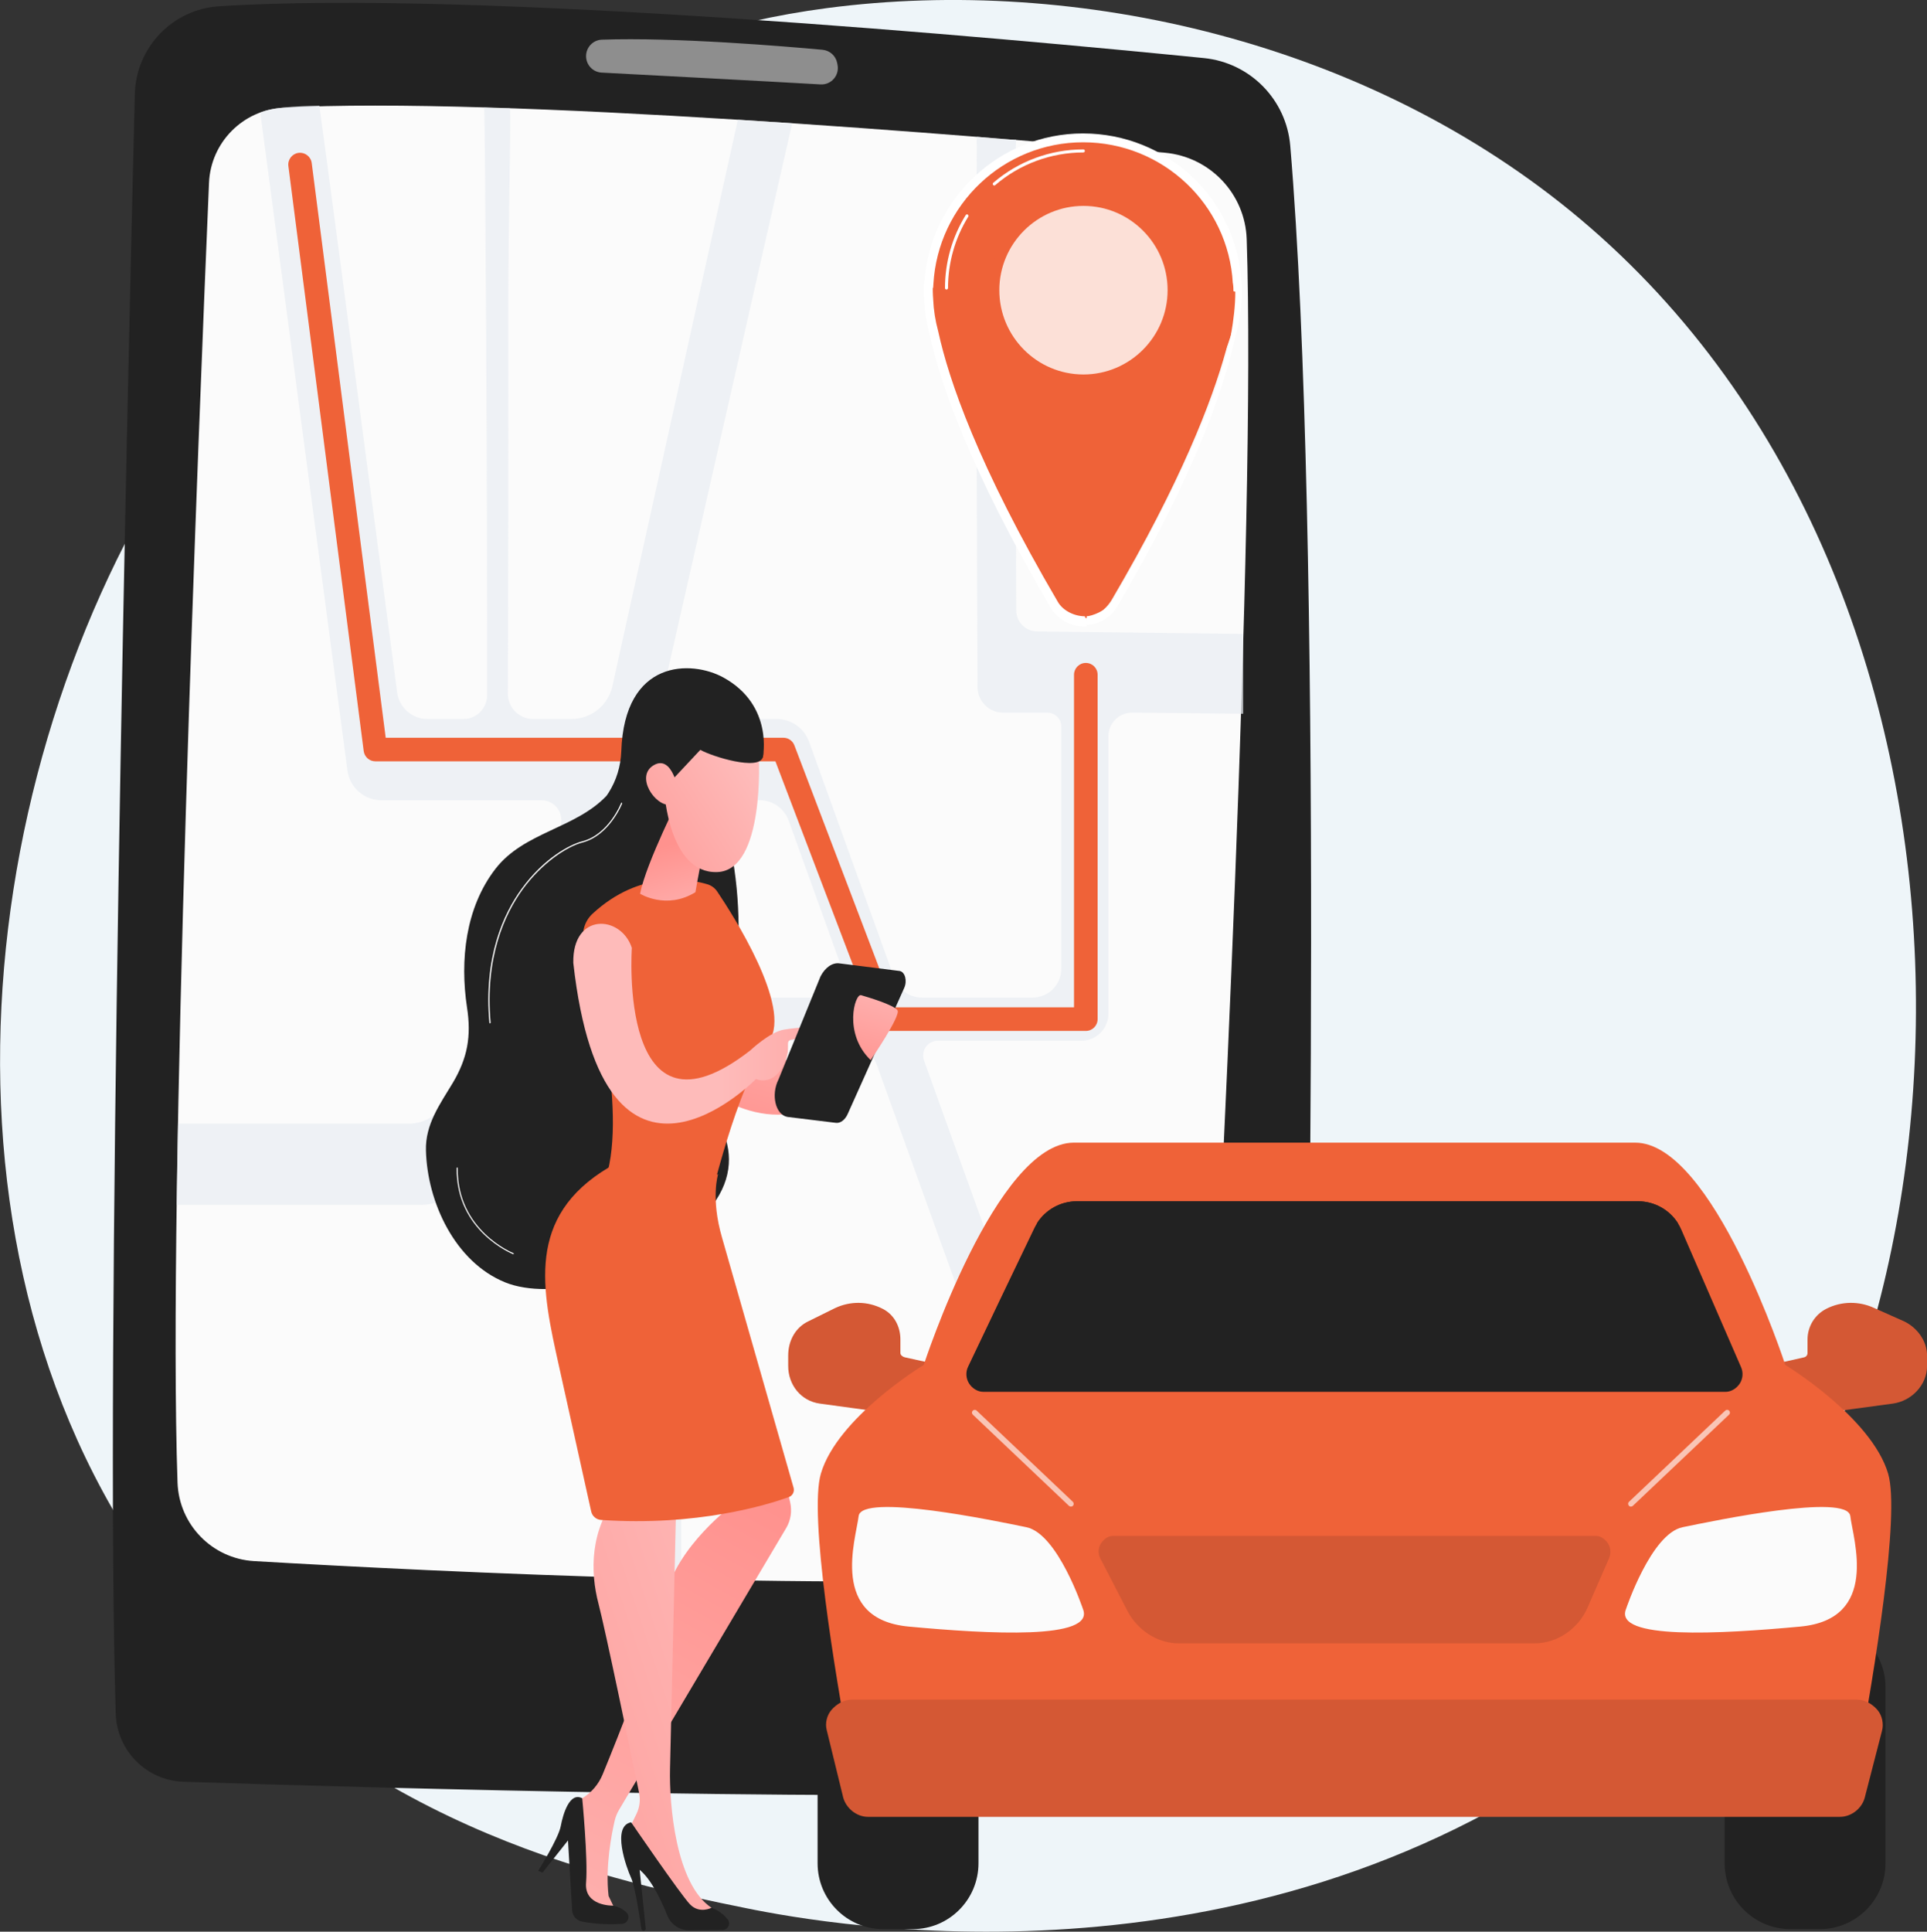 <svg width="445" height="446" viewBox="0 0 445 446" fill="none" xmlns="http://www.w3.org/2000/svg">
<rect x="0" y="0" width="445" height="446" fill="#333333" stroke="none"/>
<path d="M391.173 383.262C382.088 392.856 373.496 399.05 366.706 403.935C286.865 461.405 192.391 444.659 172.323 440.572C142.676 434.538 85.373 422.852 43.93 373.971C-18.76 300.01 -8.989 183.489 39.627 106.559C48.521 92.495 95.495 14.399 190.988 1.868C248.769 -5.715 316.146 9.578 364.921 50.574C467.3 136.651 460.016 310.546 391.173 383.262Z" fill="#EEF5F9"/>
<path d="M31.13 21.742C29.505 87.674 24.213 315.111 26.731 395.697C27.002 404.238 33.84 411.087 42.352 411.374C84.512 412.763 205.812 416.259 274.782 413.353C289.144 412.747 300.572 401.093 300.875 386.694C302.31 317.49 305.466 122.842 297.958 33.668C297.066 22.988 288.681 14.479 278.034 13.409C232.112 8.828 110.143 -2.427 50.561 1.452C39.817 2.139 31.401 10.967 31.13 21.742Z" fill="#222222"/>
<path d="M48.266 42.224C45.97 96.23 38.702 275.872 40.997 342.298C41.332 352.004 48.983 359.859 58.658 360.433C98.523 362.764 200.791 367.92 259.273 363.227C269.809 362.381 278.066 353.856 278.64 343.288C281.605 288.196 290.116 120.927 287.901 55.235C287.55 44.763 279.437 36.206 269.012 35.264C225.88 31.385 115.1 22.158 65.401 24.872C56.092 25.383 48.664 32.886 48.266 42.224Z" fill="#FBFBFB"/>
<path opacity="0.5" d="M135.344 12.962C135.344 14.99 136.922 16.65 138.93 16.762C148.892 17.288 176.946 18.757 189.474 19.491C191.945 19.635 193.89 17.416 193.411 14.974L193.332 14.559C193.013 12.898 191.642 11.653 189.953 11.494C181.473 10.711 155.906 8.556 138.962 9.163C136.938 9.243 135.344 10.935 135.344 12.962Z" fill="#FBFBFB"/>
<path opacity="0.73" d="M287.055 146.373L239.539 145.798C236.861 145.798 234.693 143.627 234.677 140.945C234.502 96.996 234.343 37.818 234.629 32.183C234.614 32.486 225.576 31.576 225.576 31.576C225.432 34.45 225.64 30.411 225.56 36.397C225.528 39.798 225.496 44.683 225.48 50.909C225.464 61.333 225.464 75.717 225.512 93.676C225.576 124.215 225.719 154.946 225.719 155.249L225.735 158.649C225.751 161.906 228.397 164.54 231.633 164.54H241.866C243.635 164.54 245.086 165.977 245.086 167.765V223.654C245.086 227.342 242.105 230.327 238.423 230.327H212.904C210.035 230.327 207.484 228.523 206.512 225.825L186.843 171.261C185.711 168.116 182.714 166.009 179.383 166.009H155.585C153.577 166.009 152.095 164.141 152.541 162.177L182.938 28.463L170.393 27.649L141.431 158.394C140.443 162.848 136.506 166.009 131.947 166.009H123.132C119.897 166.009 117.267 163.374 117.283 160.134C117.314 148.273 117.362 131 117.378 113.791C117.41 95.831 117.41 81.464 117.394 71.071C117.362 50.334 118.08 26.356 117.745 24.999C117.745 24.999 111.815 24.919 111.815 24.808C112.038 28.99 112.564 112.593 112.485 160.517C112.485 163.55 110.03 166.009 107.002 166.009H98.713C95.174 166.009 92.178 163.374 91.716 159.862C86.535 120.591 74.102 26.532 73.752 24.393C68.045 24.52 62.849 24.824 60.108 25.989C60.108 25.989 73.879 129.754 80.223 177.87C80.749 181.813 84.097 184.766 88.065 184.766H125.045C128.329 184.766 130.544 188.103 129.285 191.136L103.304 253.491C101.805 257.099 98.283 259.445 94.377 259.445H41.108L40.805 278.187H97.231C101.901 278.187 106.125 275.377 107.91 271.051L141.447 190.545C142.913 187.033 146.324 184.75 150.118 184.75H175.398C178.427 184.75 181.12 186.65 182.141 189.491L195.147 225.602C195.976 227.901 194.271 230.327 191.832 230.327H155.745C153.959 230.327 152.525 231.78 152.525 233.552V363.897H157.323V246.435C157.323 243.05 160.064 240.289 163.459 240.289H194.557C198.112 240.289 201.284 242.524 202.495 245.876L241.197 353.249L248.401 342.011L213.382 244.838C212.585 242.619 214.227 240.289 216.57 240.289H249.724C253.167 240.289 255.957 237.495 255.957 234.047V170.015C255.957 166.982 258.411 164.524 261.44 164.524L287.086 164.795V146.373H287.055Z" fill="#E9EDF2"/>
<path d="M250.762 238.022H204.633C203.501 238.022 202.497 237.319 202.099 236.266L179.066 175.778H86.68C85.31 175.778 84.162 174.757 83.987 173.4L66.597 38.345C66.405 36.86 67.457 35.487 68.94 35.296C70.422 35.104 71.793 36.158 71.984 37.643L89.071 170.335H180.915C182.047 170.335 183.051 171.037 183.449 172.091L206.482 232.578H248.021V155.792C248.021 154.291 249.232 153.062 250.746 153.062C252.26 153.062 253.472 154.275 253.472 155.792V235.292C253.472 236.808 252.26 238.022 250.762 238.022Z" fill="#EF6238"/>
<path d="M250.09 102.839C269.783 102.839 285.747 86.851 285.747 67.128C285.747 47.405 269.783 31.416 250.09 31.416C230.398 31.416 214.434 47.405 214.434 67.128C214.434 86.851 230.398 102.839 250.09 102.839Z" fill="#EF6238"/>
<path d="M285.684 63.791H250.091H214.434C214.434 63.791 211.597 84.321 243.412 138.614C244.799 140.977 247.333 142.749 250.075 142.749C252.817 142.749 255.351 140.817 256.754 138.455C288.585 84.162 285.684 63.791 285.684 63.791Z" fill="#EF6238"/>
<path d="M250.936 144.266V144.617H250.091C246.983 144.617 244.098 142.829 242.536 140.179C223.935 108.443 217.112 88.344 214.674 77.121C213.972 74.535 213.574 71.981 213.446 69.395C213.223 66.745 213.399 65.611 213.414 65.5L213.51 64.925C214.945 45.736 230.884 30.81 250.091 30.81C269.554 30.81 285.637 45.944 286.72 65.276C286.752 65.532 286.8 66.17 286.784 67.24V67.367C286.784 70.879 286.29 74.344 285.318 77.696C282.799 88.919 276.36 108.778 258.077 139.971C256.515 142.653 253.63 144.266 250.936 144.266ZM215.407 66.489C215.391 66.489 215.407 67.958 215.503 69.108V69.187C215.614 71.646 215.997 74.056 216.666 76.515L216.682 76.579C219.089 87.658 225.831 107.485 244.305 138.998C245.501 141.025 248.131 142.286 250.506 142.286L250.936 143.324V142.286C252.02 142.286 255.575 141.009 256.77 138.966C274.941 107.964 282.146 88.264 284.298 77.201V77.137C284.84 73.977 285.27 70.688 285.27 67.367L284.84 67.224V67.208C284.84 66.17 284.744 65.611 284.728 65.468L284.696 65.404C283.676 47.157 268.486 32.853 250.123 32.853C231.793 32.853 216.602 47.189 215.55 65.595L215.487 66.489H215.407Z" fill="white"/>
<path opacity="0.8" d="M264.768 81.606C272.81 73.551 272.81 60.492 264.768 52.437C256.725 44.383 243.686 44.383 235.644 52.437C227.602 60.492 227.602 73.551 235.644 81.606C243.686 89.66 256.725 89.66 264.768 81.606Z" fill="white"/>
<path d="M250.202 88.775C238.216 88.775 228.461 79.005 228.461 67C228.461 54.995 238.216 45.226 250.202 45.226C262.189 45.226 271.944 54.995 271.944 67C271.944 79.021 262.189 88.775 250.202 88.775ZM250.202 47.54C239.491 47.54 230.772 56.273 230.772 67C230.772 77.728 239.491 86.46 250.202 86.46C260.914 86.46 269.633 77.728 269.633 67C269.649 56.273 260.93 47.54 250.202 47.54Z" fill="#EF6238"/>
<path d="M229.593 42.831C229.498 42.831 229.402 42.783 229.338 42.703C229.211 42.559 229.227 42.336 229.37 42.208C235.156 37.227 242.536 34.498 250.171 34.498C250.363 34.498 250.522 34.657 250.522 34.849C250.522 35.04 250.363 35.2 250.171 35.2C242.696 35.2 235.475 37.882 229.817 42.751C229.753 42.799 229.673 42.831 229.593 42.831Z" fill="white"/>
<path d="M218.579 66.856C218.388 66.856 218.229 66.697 218.229 66.505C218.229 60.535 219.886 54.708 223.01 49.663C223.106 49.504 223.329 49.456 223.489 49.552C223.648 49.647 223.696 49.871 223.6 50.031C220.54 54.963 218.93 60.663 218.93 66.505C218.914 66.697 218.77 66.856 218.579 66.856Z" fill="white"/>
<path d="M225.96 389.583C225.96 381.17 219.154 374.37 210.769 374.37H203.995C195.595 374.37 188.805 381.186 188.805 389.583V430.195C188.805 438.608 195.611 445.409 203.995 445.409H210.769C219.17 445.409 225.96 438.592 225.96 430.195V389.583Z" fill="#222222"/>
<path d="M435.421 389.583C435.421 381.17 428.614 374.37 420.23 374.37H413.456C405.056 374.37 398.266 381.186 398.266 389.583V430.195C398.266 438.608 405.072 445.409 413.456 445.409H420.23C428.63 445.409 435.421 438.592 435.421 430.195V389.583Z" fill="#222222"/>
<path d="M208.967 313.387C208.505 313.292 207.931 312.877 207.931 312.414V309.285C207.931 306.267 206.497 303.522 203.803 302.165C200.344 300.409 196.391 300.361 192.868 302.005L186.732 305.038C183.655 306.475 182.014 309.588 182.014 312.988V315.367C182.014 319.757 184.978 323.477 189.314 324.067L215.79 327.691L218.882 315.558L208.967 313.387Z" fill="#D45834"/>
<path d="M416.612 313.387C417.074 313.292 417.409 312.877 417.409 312.414V309.285C417.409 306.267 419.083 303.522 421.777 302.165C425.235 300.409 429.316 300.361 432.823 302.005L439.629 305.038C442.705 306.475 445.016 309.588 445.016 312.988V315.367C445.016 319.757 441.446 323.477 437.11 324.067L410.332 327.691L406.969 315.558L416.612 313.387Z" fill="#D45834"/>
<path d="M436.026 340.239C432.169 327.212 412.276 315.143 412.276 315.143C412.276 315.143 395.587 263.819 377.608 263.819C363.166 263.819 328.498 263.819 315.396 263.819C315.396 263.819 313.467 263.819 310.263 263.819C297.145 263.819 262.413 263.819 247.987 263.819C230.008 263.819 213.319 315.143 213.319 315.143C213.319 315.143 193.41 327.196 189.569 340.223C186.748 349.737 192.852 386.47 196.343 405.371C197.571 412.028 203.851 417.217 211.183 417.217H310.279H315.412H414.428C421.76 417.217 428.04 412.028 429.268 405.371C432.742 386.486 438.847 349.753 436.026 340.239Z" fill="#EF6238"/>
<path d="M433.523 394.755C432.407 393.478 430.702 392.409 428.885 392.409H196.678C194.876 392.409 193.187 393.462 192.055 394.739C190.939 396.017 190.509 397.836 190.907 399.417L194.701 414.934C195.307 417.36 197.698 419.483 200.455 419.483H424.868C427.61 419.483 429.985 417.472 430.622 415.061L434.607 399.624C435.053 398.028 434.639 396.032 433.523 394.755Z" fill="#D45834"/>
<path d="M250.075 371.48C250.075 371.48 244.289 354.111 237.02 352.611C229.736 351.11 198.925 344.677 198.287 350.041C197.65 355.404 191.433 373.827 209.844 375.551C228.238 377.259 253.04 378.68 250.075 371.48Z" fill="#FBFBFB"/>
<path d="M375.503 371.48C375.503 371.48 381.289 354.111 388.557 352.611C395.842 351.11 426.653 344.677 427.29 350.041C427.928 355.404 434.144 373.827 415.734 375.551C397.324 377.259 372.538 378.68 375.503 371.48Z" fill="#FBFBFB"/>
<path d="M371.344 356.378C370.738 355.452 369.718 354.622 368.618 354.622H256.946C255.814 354.622 254.746 355.5 254.172 356.474C253.583 357.448 253.551 358.805 254.093 359.81L260.373 371.975C262.7 376.381 267.275 379.43 272.248 379.43H354.32C359.628 379.43 364.442 376.078 366.594 371.225L371.599 359.731C372.045 358.725 371.95 357.304 371.344 356.378Z" fill="#D45834"/>
<path d="M401.756 319.454C401.023 320.555 399.795 321.353 398.472 321.353H227.09C225.752 321.353 224.492 320.539 223.775 319.406C223.058 318.272 222.962 316.772 223.552 315.559C227.441 307.353 234.741 292.108 238.838 283.599C239.029 283.216 239.236 282.833 239.46 282.465C241.436 279.32 244.911 277.357 248.673 277.357H378.277C382.086 277.357 385.577 279.336 387.538 282.513C387.809 282.96 388.064 283.439 388.271 283.918L402.059 315.654C402.601 316.884 402.489 318.336 401.756 319.454Z" fill="#222222"/>
<path d="M387.538 282.513C378.452 284.301 351.785 288.787 311.538 288.787C270.972 288.787 247.158 284.221 239.443 282.449C241.42 279.305 244.895 277.357 248.656 277.357H378.261C382.086 277.357 385.577 279.352 387.538 282.513Z" fill="#222222"/>
<g opacity="0.63">
<path d="M247.303 347.854C247.144 347.854 246.984 347.79 246.857 347.678L224.653 326.622C224.398 326.382 224.382 325.967 224.621 325.712C224.86 325.456 225.274 325.44 225.53 325.68L247.749 346.736C248.004 346.976 248.02 347.391 247.781 347.646C247.654 347.79 247.478 347.854 247.303 347.854Z" fill="white"/>
<path d="M376.62 347.854C376.445 347.854 376.285 347.79 376.158 347.646C375.919 347.391 375.919 346.976 376.19 346.736L398.41 325.68C398.665 325.44 399.079 325.44 399.318 325.712C399.557 325.967 399.557 326.382 399.286 326.622L377.067 347.678C376.939 347.79 376.78 347.854 376.62 347.854Z" fill="white"/>
</g>
<path d="M104.564 250.011C107.975 244.311 108.868 239.203 107.848 232.61C106.19 221.707 107.481 209.574 114.415 200.602C120.998 192.093 132.841 191.327 140.062 183.744C140.11 183.696 140.285 183.441 140.524 183.058C142.357 180.184 143.345 176.896 143.473 173.495C144.174 152.12 159.699 152.375 167.063 156.43C178.715 162.848 176.165 174.82 176.165 174.82C172.913 178.301 161.293 170.877 161.293 170.877L156.464 178.636C157.834 179.227 159.301 179.913 160.911 180.695C171.845 186.075 173.025 228.044 166.856 234.765C160.688 241.486 159.604 247.887 165.82 258.871C172.036 269.854 168.434 284.205 135.376 296.098C130.02 298.03 121.954 298.238 116.663 296.082C105.059 291.373 98.667 277.548 98.364 265.639C98.189 259.589 101.6 254.943 104.564 250.011Z" fill="#222222"/>
<path d="M113.14 236.282C113.076 236.282 113.012 236.234 113.012 236.154C111.657 220.972 116.28 210.979 120.424 205.264C125.62 198.08 131.677 194.967 134.451 194.249C140.556 192.684 143.409 185.484 143.425 185.421C143.457 185.357 143.536 185.309 143.6 185.341C143.664 185.373 143.696 185.452 143.68 185.516C143.648 185.596 140.747 192.908 134.515 194.52C130.976 195.43 125.126 199.229 120.647 205.423C116.551 211.107 111.944 221.036 113.299 236.138C113.283 236.202 113.219 236.266 113.14 236.282Z" fill="white"/>
<path d="M118.528 289.585C118.512 289.585 118.496 289.585 118.48 289.569C118.353 289.521 105.235 284.253 105.458 269.678C105.458 269.598 105.522 269.55 105.585 269.55C105.665 269.55 105.713 269.614 105.713 269.694C105.49 284.077 118.433 289.282 118.56 289.33C118.624 289.362 118.656 289.441 118.64 289.505C118.64 289.553 118.592 289.585 118.528 289.585Z" fill="white"/>
<path d="M198.767 236.074C198.767 236.074 184.453 253.251 170.028 239.299L164.449 252.246C164.449 252.246 185.505 268.577 201.477 242.875L198.767 236.074Z" fill="url(#paint0_linear_298_7058)"/>
<path d="M163.397 204.178C159.428 202.981 147.84 200.778 136.842 210.963C134.977 212.687 134.212 215.305 134.881 217.763C137.846 228.667 145.641 260.882 138.802 274.818C138.802 274.818 150.853 288.132 164.003 277.405C164.003 277.405 169.9 251.639 177.631 240.336C182.971 232.53 169.119 211.027 165.613 205.822C165.087 205.04 164.306 204.465 163.397 204.178Z" fill="#EF6238"/>
<path d="M157.245 183.393C157.245 183.393 149.227 199.133 147.809 206.349C147.809 206.349 153.866 210.149 160.592 205.998C160.592 205.998 163.413 189.587 164.736 186.761L157.245 183.393Z" fill="url(#paint1_linear_298_7058)"/>
<path d="M179.352 331.49C179.304 332.656 181.361 341.931 182.476 346.879C182.923 348.875 182.62 350.95 181.6 352.722L142.962 417.855C142.5 418.637 142.149 419.499 141.942 420.393C141.241 423.442 139.758 430.945 140.539 437.746L142.532 441.897L133.893 439.933L132.012 416.69L134.466 415.189C136.586 413.896 138.228 411.964 139.169 409.682C142.659 401.189 151.33 379.542 153.578 369.005C156.112 357.017 169.406 347.295 169.406 347.295L167.079 341.771L179.352 331.49Z" fill="url(#paint2_linear_298_7058)"/>
<path d="M124.281 431.935C124.281 431.935 128.952 424.528 129.493 421.639C130.035 418.749 131.566 413.657 134.451 415.189C134.451 415.189 135.806 429.205 135.343 434.681C134.881 440.157 141.528 439.981 141.528 439.981C141.528 439.981 143.361 440.237 144.7 441.578C145.624 442.503 144.971 444.116 143.664 444.196C141.48 444.339 138.037 444.371 134.403 443.669C133.128 443.429 132.187 442.344 132.124 441.051L131.167 424.927L125.285 432.366L124.281 431.935Z" fill="#222222"/>
<path d="M156.273 341.867C156.273 341.867 154.918 400.119 154.727 408.389C154.536 416.658 156.034 435 164.307 440.476L160.704 443.142C160.704 443.142 156.193 439.311 151.794 431.935C146.853 423.65 145.355 422.134 145.355 422.134L146.996 418.765C147.714 417.296 147.921 415.62 147.602 414.024C145.817 405.355 139.84 376.493 138.214 370.283C136.285 362.955 136.157 353.153 142.836 344.948C149.531 336.758 156.273 341.867 156.273 341.867Z" fill="url(#paint3_linear_298_7058)"/>
<path d="M148.621 445.776C148.366 445.776 148.143 445.6 148.111 445.345C147.84 443.397 146.693 435.623 145.752 433.596C144.684 431.281 141.161 421.575 145.752 420.745C145.752 420.745 157.165 437.443 159.348 439.694C161.532 441.945 164.306 440.476 164.306 440.476C164.306 440.476 166.442 441.115 168.051 443.174C168.817 444.148 168.099 445.6 166.856 445.6L159.173 445.68C156.942 445.696 154.933 444.339 154.104 442.264C152.75 438.88 150.422 433.915 147.713 431.712L149.115 445.217C149.163 445.505 148.924 445.776 148.621 445.776Z" fill="#222222"/>
<path d="M165.821 271.131C165.821 271.131 164.083 276.654 166.745 285.77L183.259 343.495C183.514 344.405 183.035 345.347 182.143 345.666C177.202 347.438 160.975 352.451 138.819 350.934C137.703 350.855 136.763 350.072 136.524 348.971C135.057 342.394 130.084 319.932 129.064 315.319C125.159 297.743 121.365 281.012 140.573 269.55C149.403 273.35 157.07 273.334 165.821 271.131Z" fill="#EF6238"/>
<path d="M145.911 218.849C145.911 218.849 142.595 266.405 173.263 242.523C173.263 242.523 177.79 238.229 181.057 237.718C182.827 237.431 184.803 237.255 186.27 237.144C186.939 237.096 187.242 237.958 186.7 238.341C185.648 239.075 184.261 239.873 183.066 240.001C180.754 240.241 183.225 241.933 180.691 246.371C178.172 250.809 174.57 249.132 174.57 249.132C174.57 249.132 139.423 285.195 132.394 222.313C132.171 210.612 143.408 211.218 145.911 218.849Z" fill="url(#paint4_linear_298_7058)"/>
<path d="M207.74 224.181L193.921 222.441C192.279 222.169 190.542 223.351 189.474 225.458L179.782 249.228C177.981 252.788 179.097 257.418 181.854 257.881L192.964 259.238C194.032 259.413 195.148 258.599 195.77 257.178L208.808 228.108C209.557 226.432 209 224.388 207.74 224.181Z" fill="#222222"/>
<path d="M201.063 244.758C201.063 244.758 208.077 234.526 207.264 233.264C206.451 232.003 200.298 230.199 198.848 229.768C197.413 229.353 194.687 238.628 201.063 244.758Z" fill="url(#paint5_linear_298_7058)"/>
<path d="M175.225 174.533C175.225 174.533 176.724 200.985 165.614 201.352C154.504 201.72 153.42 182.914 153.42 182.914C153.42 182.914 156.703 171.037 161.995 169.648C167.271 168.259 175.225 174.533 175.225 174.533Z" fill="url(#paint6_linear_298_7058)"/>
<path d="M171.957 166.376C171.957 166.376 177.026 171.58 176.165 174.805C175.289 178.045 164.402 174.661 161.724 173.128L152.734 182.723C152.734 182.723 153.005 168.515 159.222 164.141C165.406 159.767 171.957 166.376 171.957 166.376Z" fill="#222222"/>
<path d="M156.781 183.169C156.781 183.169 155.427 174.102 150.995 176.656C146.564 179.21 151.314 186.235 154.773 185.804L156.781 183.169Z" fill="url(#paint7_linear_298_7058)"/>
<defs>
<linearGradient id="paint0_linear_298_7058" x1="190.922" y1="218.09" x2="178.141" y2="265.307" gradientUnits="userSpaceOnUse">
<stop stop-color="#FEBBBA"/>
<stop offset="1" stop-color="#FF928E"/>
</linearGradient>
<linearGradient id="paint1_linear_298_7058" x1="162.261" y1="216.612" x2="155.702" y2="194.727" gradientUnits="userSpaceOnUse">
<stop stop-color="#FEBBBA"/>
<stop offset="1" stop-color="#FF928E"/>
</linearGradient>
<linearGradient id="paint2_linear_298_7058" x1="109.21" y1="474.237" x2="179.162" y2="348.169" gradientUnits="userSpaceOnUse">
<stop stop-color="#FEBBBA"/>
<stop offset="1" stop-color="#FF928E"/>
</linearGradient>
<linearGradient id="paint3_linear_298_7058" x1="188.767" y1="380.642" x2="82.907" y2="415.551" gradientUnits="userSpaceOnUse">
<stop stop-color="#FEBBBA"/>
<stop offset="1" stop-color="#FF928E"/>
</linearGradient>
<linearGradient id="paint4_linear_298_7058" x1="166.424" y1="236.354" x2="221.001" y2="236.354" gradientUnits="userSpaceOnUse">
<stop stop-color="#FEBBBA"/>
<stop offset="1" stop-color="#FF928E"/>
</linearGradient>
<linearGradient id="paint5_linear_298_7058" x1="205.006" y1="223.083" x2="198.27" y2="247.967" gradientUnits="userSpaceOnUse">
<stop stop-color="#FEBBBA"/>
<stop offset="1" stop-color="#FF928E"/>
</linearGradient>
<linearGradient id="paint6_linear_298_7058" x1="174.319" y1="179.089" x2="136.221" y2="203.696" gradientUnits="userSpaceOnUse">
<stop stop-color="#FEBBBA"/>
<stop offset="1" stop-color="#FF928E"/>
</linearGradient>
<linearGradient id="paint7_linear_298_7058" x1="168.966" y1="170.805" x2="130.869" y2="195.412" gradientUnits="userSpaceOnUse">
<stop stop-color="#FEBBBA"/>
<stop offset="1" stop-color="#FF928E"/>
</linearGradient>
</defs>
</svg>
